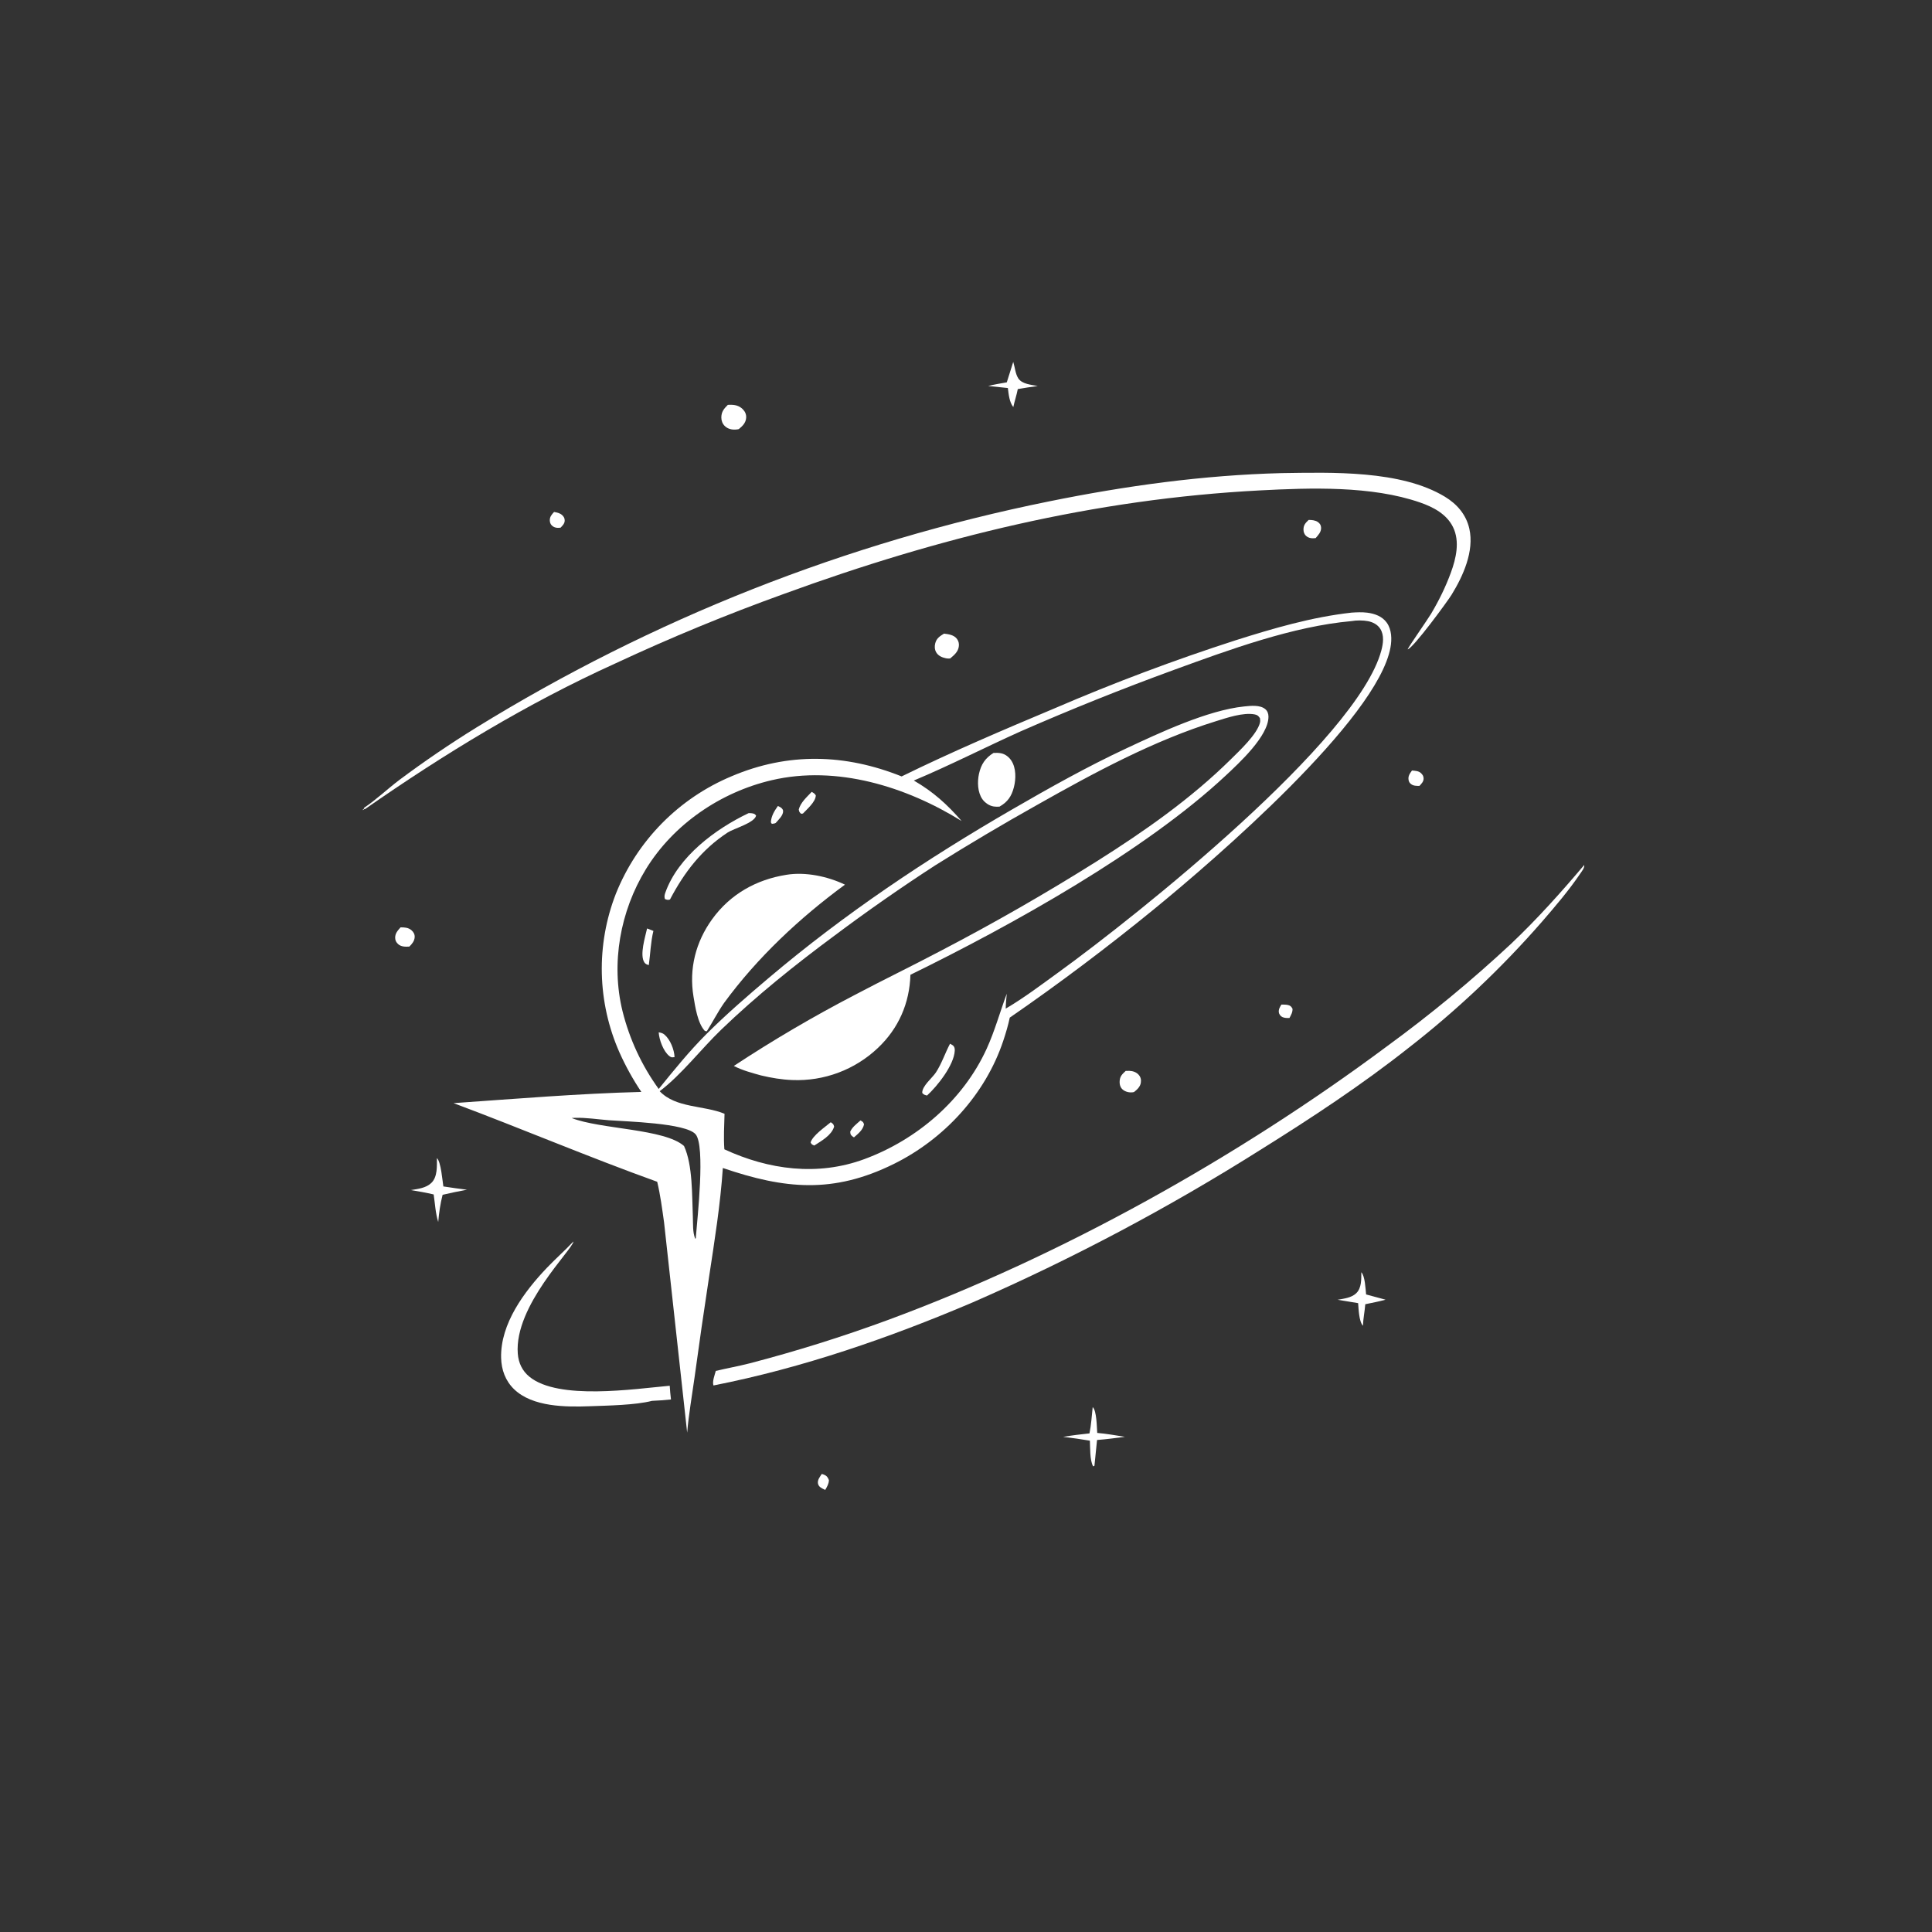 <?xml version="1.0" encoding="utf-8" ?>
<svg xmlns="http://www.w3.org/2000/svg" xmlns:xlink="http://www.w3.org/1999/xlink" width="128" height="128">
	<rect width="100%" height="100%" fill="#333333" stroke="none"/>
	<path fill="white" transform="scale(0.125 0.125)" d="M435.579 781.208C435.922 781.319 436.453 781.478 436.811 781.629C438.255 782.235 438.797 783.098 439.345 784.502C439.254 786.552 438.383 787.917 437.399 789.679C437.238 789.607 437.077 789.536 436.918 789.462C435.489 788.796 433.928 788.077 433.554 786.361C433.143 784.475 434.603 782.66 435.579 781.208Z"/>
	<path fill="white" transform="scale(0.125 0.125)" d="M679.168 532.45C680.291 532.449 681.651 532.424 682.739 532.698C684.027 533.022 684.442 533.568 685.065 534.666C685.135 536.583 684.307 537.891 683.444 539.558C682.23 539.588 680.99 539.597 679.841 539.134C678.82 538.724 677.963 537.645 677.813 536.561C677.598 535.004 678.385 533.709 679.168 532.45Z"/>
	<path fill="white" transform="scale(0.125 0.125)" d="M293.654 271.361C295.129 271.601 296.659 271.896 297.831 272.912C298.795 273.749 299.339 274.652 299.302 275.962C299.257 277.558 298.142 278.583 297.126 279.669C295.706 279.873 294.436 279.854 293.174 279.061C292.046 278.352 291.484 277.344 291.413 276.02C291.302 273.952 292.37 272.78 293.654 271.361Z"/>
	<path fill="white" transform="scale(0.125 0.125)" d="M748.379 408.387C749.964 408.508 751.945 408.599 753.165 409.782C754.06 410.651 754.541 411.416 754.538 412.696C754.535 414.309 753.364 415.425 752.353 416.526C750.798 416.536 749.188 416.588 747.888 415.576C747.178 415.023 746.767 414.42 746.601 413.551C746.183 411.354 747.186 410.077 748.379 408.387Z"/>
	<path fill="white" transform="scale(0.125 0.125)" d="M693.597 275.586C695.086 275.523 697.2 275.763 698.454 276.654C699.553 277.436 700.156 278.301 700.205 279.685C700.289 282.02 698.731 283.535 697.333 285.2C695.506 285.404 693.827 285.374 692.34 284.109C691.296 283.22 690.874 281.983 690.873 280.649C690.871 278.255 691.976 277.15 693.597 275.586Z"/>
	<path fill="white" transform="scale(0.125 0.125)" d="M212.3 491.52C214.405 491.493 216.445 491.618 218.113 493.062C219.222 494.022 219.884 495.256 219.784 496.747C219.644 498.845 218.381 500.29 216.97 501.705C214.981 501.84 212.639 501.856 211.046 500.424C210.02 499.501 209.465 498.478 209.445 497.074C209.411 494.661 210.808 493.212 212.3 491.52Z"/>
	<path fill="white" transform="scale(0.125 0.125)" d="M596.637 567.607C597.267 567.58 597.899 567.555 598.53 567.571C600.399 567.619 602.33 568.257 603.574 569.719C604.635 570.965 604.906 572.309 604.657 573.898C604.32 576.049 602.645 577.562 601.029 578.823C600.355 578.937 600.259 578.974 599.498 578.992C597.753 579.032 595.684 578.341 594.547 576.973C593.602 575.836 593.349 574.443 593.436 573.013C593.595 570.389 594.816 569.323 596.637 567.607Z"/>
	<path fill="white" transform="scale(0.125 0.125)" d="M537.033 191.811C537.927 194.567 538.129 198.052 539.686 200.495C541.696 203.651 546.675 203.903 550.011 204.601Q544.712 205.289 539.45 206.22C538.826 209.425 537.756 212.559 537.069 215.767C534.915 213.012 534.634 209.018 534.186 205.659L523.764 204.578C526.996 203.75 530.336 203.243 533.619 202.647C534.795 199.048 535.875 195.416 537.033 191.811Z"/>
	<path fill="white" transform="scale(0.125 0.125)" d="M721.525 674.317C723.523 676.376 723.741 683.177 724.065 686.084L734.373 688.862C730.846 689.85 727.213 690.517 723.628 691.269C723.322 695.097 722.535 698.816 722.388 702.677C720.262 700.42 720.096 693.778 719.834 690.689Q714.39 689.843 708.961 688.904C712.29 688.293 716.283 687.888 718.819 685.446C721.723 682.649 721.517 678.052 721.525 674.317Z"/>
	<path fill="white" transform="scale(0.125 0.125)" d="M500.349 335.835C502.716 336.109 505.608 336.513 507.159 338.578C508.051 339.766 508.364 340.971 508.216 342.429C507.909 345.433 505.759 347.178 503.597 349.008C502.848 349.058 502.158 349.066 501.417 348.915C499.362 348.497 497.278 347.626 496.193 345.72C495.37 344.275 495.281 342.559 495.693 340.972C496.391 338.29 498.095 337.231 500.349 335.835Z"/>
	<path fill="white" transform="scale(0.125 0.125)" d="M385.768 214.585C386.006 214.574 386.245 214.56 386.483 214.552C389.287 214.457 391.695 214.868 393.745 216.955C394.946 218.178 395.593 219.692 395.485 221.417C395.317 224.108 393.549 225.821 391.589 227.43C390.957 227.568 390.976 227.58 390.226 227.651C387.994 227.865 385.812 227.401 384.163 225.81C382.935 224.625 382.317 222.993 382.321 221.296C382.328 218.257 383.7 216.625 385.768 214.585Z"/>
	<path fill="white" transform="scale(0.125 0.125)" d="M579.149 745.806C581.303 747.706 581.305 756.46 581.554 759.48C586.469 759.885 591.358 760.779 596.228 761.543C591.307 762.205 586.409 762.828 581.458 763.226Q580.828 770.056 580.08 776.873L579.38 777.204C577.56 773.848 577.865 767.354 577.661 763.584C572.944 762.773 568.236 762.136 563.486 761.568C568.138 760.785 572.755 760.203 577.447 759.725C578.386 755.215 578.638 750.394 579.149 745.806Z"/>
	<path fill="white" transform="scale(0.125 0.125)" d="M231.568 613.824C233.747 615.768 234.487 625.857 234.992 628.837Q241.236 629.809 247.508 630.576Q241.017 631.771 234.59 633.27C233.373 637.954 232.672 642.86 232.27 647.68C230.786 642.909 230.591 637.993 229.85 633.081C225.828 632.141 221.812 631.417 217.733 630.765C221.477 630.167 225.799 629.715 228.641 626.953C231.956 623.732 231.557 618.085 231.568 613.824Z"/>
	<path fill="white" transform="scale(0.125 0.125)" d="M303.943 657.995C303.592 662.233 272.482 692.011 274.438 717.447C274.815 722.347 276.776 726.576 280.618 729.71C296.015 742.272 336.005 736.179 354.965 734.473C355.107 736.911 355.346 739.318 355.628 741.742Q350.613 742.279 345.573 742.484C336.855 744.755 321.867 744.988 312.621 745.331C299.958 745.801 282.259 745.781 272.468 736.308C267.878 731.867 265.764 726.032 265.604 719.721C265.145 701.568 277.953 684.478 289.838 672C294.41 667.199 299.412 662.831 303.943 657.995Z"/>
	<path fill="white" transform="scale(0.125 0.125)" d="M839.66 458.471C839.943 459.929 838.448 461.722 837.657 462.894C831.531 471.962 824.216 480.523 817.06 488.786Q809.098 497.903 800.71 506.629Q792.322 515.355 783.527 523.671Q774.732 531.986 765.549 539.872Q756.367 547.758 746.818 555.196C721.801 575.005 694.944 592.659 667.889 609.537Q649.651 621.043 630.993 631.854Q612.334 642.666 593.281 652.766Q574.229 662.867 554.809 672.242Q535.39 681.618 515.631 690.255C471.332 709.126 425.441 725.014 378.152 734.326C377.429 732.186 378.818 728.744 379.388 726.619C385.334 725.182 391.361 724.126 397.297 722.605Q434.385 712.943 470.357 699.717C562.723 665.642 656.254 613.276 735.196 554.504Q752.433 541.921 768.885 528.328Q785.338 514.736 800.948 500.183C814.806 487.042 827.338 473.033 839.66 458.471Z"/>
	<path fill="white" transform="scale(0.125 0.125)" d="M679.218 250.759C705.78 250.388 742.414 249.112 765.795 263.254C772.237 267.151 777.099 272.738 778.78 280.234C781.451 292.142 775.467 305.316 769.376 315.221C767.265 318.654 749.127 343.457 746.073 344.186C746.373 343.07 756.696 328.34 758.474 325.352C762.64 318.355 766.166 311.194 768.974 303.552C771.752 295.993 773.866 286.958 770.121 279.351C766.72 272.44 759.648 268.755 752.684 266.335C726.994 257.408 694.569 258.525 667.766 259.925C580.017 264.51 497.728 284.761 415.403 314.813Q370.01 331.166 326.286 351.566C279.614 372.687 235.366 399.631 193.407 428.883L192.711 428.716C192.461 428.871 192.357 429.187 192.186 429.425L193.001 428.955L192.923 428.196C199.422 423.841 205.49 418.045 211.782 413.296Q231.464 398.616 252.343 385.696Q261.074 380.308 269.922 375.114Q278.769 369.921 287.729 364.924Q296.69 359.927 305.758 355.129Q314.827 350.331 323.999 345.735Q333.171 341.139 342.443 336.746Q351.715 332.354 361.081 328.167Q370.447 323.981 379.904 320.002Q389.361 316.024 398.903 312.255Q408.445 308.487 418.068 304.93Q427.691 301.373 437.391 298.03Q447.09 294.686 456.861 291.558Q466.632 288.43 476.47 285.518Q486.307 282.607 496.207 279.913Q506.107 277.22 516.063 274.746Q526.02 272.272 536.029 270.018Q546.038 267.765 556.094 265.733C596.781 257.48 637.68 251.831 679.218 250.759Z"/>
	<path fill="white" transform="scale(0.125 0.125)" d="M716.357 324.703C719.158 324.527 721.931 324.379 724.727 324.737C728.639 325.237 732.616 326.688 734.995 330C737.683 333.741 737.771 338.843 736.974 343.202C729.998 381.35 643.695 455.703 611.906 481.681C587.482 501.64 561.148 521.493 535.195 539.363C534.317 543.536 533.077 547.672 531.726 551.717C522.27 580.03 500.429 603.72 473.777 616.898C441.531 632.841 415.904 630.238 383.119 619.063C381.83 638.348 378.744 657.536 375.846 676.631Q371.759 703.408 368.099 730.247C366.752 739.914 365.041 749.611 364.209 759.335L351.968 647.885C350.958 640.685 350.018 633.444 348.333 626.367C312.065 613.326 276.504 598.188 240.397 584.687C273.617 582.375 306.602 579.61 339.924 578.741Q333.22 568.751 328.311 557.768Q327.765 556.535 327.25 555.288Q326.735 554.042 326.251 552.783Q325.767 551.525 325.314 550.255Q324.861 548.984 324.439 547.703Q324.018 546.423 323.628 545.132Q323.238 543.841 322.88 542.541Q322.522 541.241 322.196 539.932Q321.87 538.623 321.576 537.307Q321.283 535.991 321.022 534.668Q320.761 533.345 320.532 532.016Q320.304 530.687 320.108 529.353Q319.912 528.018 319.75 526.68Q319.587 525.341 319.457 523.999Q319.328 522.656 319.231 521.311Q319.134 519.966 319.071 518.619Q319.007 517.272 318.977 515.924Q318.947 514.576 318.95 513.227Q318.953 511.879 318.989 510.531Q319.025 509.183 319.094 507.836Q319.164 506.489 319.266 505.144Q319.368 503.8 319.504 502.458Q319.64 501.116 319.808 499.778Q319.977 498.44 320.178 497.107Q320.38 495.774 320.614 494.446Q320.848 493.117 321.115 491.796Q321.382 490.474 321.681 489.159Q321.98 487.844 322.312 486.537Q322.643 485.23 323.007 483.931Q323.371 482.632 323.766 481.343Q324.162 480.054 324.589 478.775Q325.016 477.496 325.475 476.228Q325.933 474.96 326.423 473.703Q326.944 472.401 327.497 471.112Q328.05 469.823 328.635 468.548Q329.22 467.273 329.836 466.013Q330.453 464.753 331.1 463.509Q331.748 462.264 332.426 461.036Q333.104 459.809 333.813 458.598Q334.521 457.387 335.259 456.195Q335.998 455.002 336.766 453.828Q337.533 452.654 338.33 451.5Q339.127 450.345 339.952 449.211Q340.777 448.077 341.63 446.963Q342.483 445.85 343.363 444.758Q344.244 443.666 345.151 442.596Q346.058 441.526 346.992 440.48Q347.925 439.433 348.885 438.409Q349.844 437.386 350.828 436.387Q351.813 435.388 352.821 434.413Q353.83 433.439 354.863 432.49Q355.896 431.54 356.952 430.617Q358.008 429.694 359.087 428.797Q360.165 427.901 361.266 427.031Q362.367 426.162 363.488 425.32Q364.61 424.478 365.753 423.664Q366.895 422.85 368.057 422.065Q369.22 421.279 370.401 420.523Q371.582 419.767 372.782 419.041Q373.982 418.314 375.2 417.618Q376.417 416.921 377.652 416.255Q378.886 415.589 380.137 414.954Q381.387 414.319 382.653 413.715Q383.919 413.111 385.2 412.539Q386.481 411.966 387.775 411.426C417.735 398.682 447.993 399.532 477.88 411.519C504.449 398.485 531.795 386.829 559.077 375.377Q606.06 355.142 654.737 339.415C674.957 333.016 695.216 327.065 716.357 324.703ZM716.322 329.198C685.286 331.954 651.397 344.415 622.203 355.058Q580.977 370.104 540.78 387.715C521.921 396.199 503.403 405.703 484.347 413.696C494.576 419.62 501.976 426.294 509.688 435.161C480.251 416.898 443.458 405.461 409.014 413.522C381.907 419.866 356.933 436.846 342.303 460.74C328.742 482.888 323.72 510.493 329.927 535.85Q330.616 538.632 331.438 541.377Q332.261 544.123 333.214 546.826Q334.166 549.529 335.248 552.182Q336.329 554.837 337.537 557.436Q338.745 560.035 340.076 562.573Q341.407 565.111 342.858 567.582Q344.309 570.054 345.877 572.452Q347.446 574.851 349.127 577.172C357.225 567.181 365.375 557.093 374.491 547.999C384.92 537.596 396.226 527.817 407.465 518.307C447.659 484.299 490.976 455.325 536.499 428.988C556.328 417.515 576.166 406.385 596.938 396.67C614.591 388.413 640.043 376.442 659.425 374.434C662.838 374.081 667.898 373.493 670.688 375.91C671.85 376.917 672.311 378.358 672.313 379.851C672.329 390.08 656.846 404.341 649.731 410.996C606.831 451.124 536.135 490.45 482.544 516.655C482.091 531.729 476.28 545.081 465.257 555.485Q464.13 556.551 462.951 557.559Q461.773 558.568 460.545 559.516Q459.318 560.465 458.045 561.351Q456.772 562.237 455.456 563.058Q454.14 563.88 452.785 564.634Q451.43 565.389 450.039 566.075Q448.648 566.762 447.224 567.378Q445.801 567.994 444.348 568.538Q442.896 569.082 441.418 569.554Q439.94 570.025 438.44 570.422Q436.941 570.819 435.423 571.14Q433.906 571.462 432.374 571.708Q430.843 571.953 429.301 572.122Q427.759 572.291 426.21 572.383Q424.662 572.475 423.111 572.489Q421.56 572.504 420.01 572.441C414.37 572.243 408.863 571.304 403.382 570.005C398.549 568.668 393.41 567.294 388.944 564.978Q420.05 544.483 453.105 527.308C467.953 519.456 483.079 512.139 497.936 504.309Q540.708 482.052 581.524 456.383C606.51 440.622 631.288 423.278 652.355 402.456C656.998 397.867 666.25 389.239 667.81 383.037C668.019 382.206 667.924 381.498 667.805 380.663C666.987 379.446 666.5 378.932 664.954 378.639C658.927 377.496 650.265 380.454 644.511 382.241C611.383 392.53 579.858 409.594 549.773 426.578Q522.33 441.947 495.681 458.654Q468.401 476.343 442.381 495.838C421.583 511.215 400.909 527.797 382.263 545.738C371.705 555.897 361.086 569.738 349.645 578.361C358.231 587.398 373.042 585.774 384.02 590.322C383.856 596.578 383.467 602.91 383.926 609.157C407.392 620.034 433.376 623.494 458.1 614.37C485.952 604.093 510.438 583.184 522.909 555.962C527.221 546.55 529.98 536.409 533.602 526.705C533.364 529.333 533.085 531.957 533.042 534.598C542.777 528.885 551.944 521.928 561.083 515.306C602.635 485.205 719.382 392.227 732.114 344.849C733.115 341.123 733.755 336.746 731.586 333.296C730.165 331.035 727.655 329.734 725.091 329.236C722.473 328.728 718.97 328.721 716.322 329.198ZM302.978 592.578C318.264 598.572 352.266 598.23 362.548 607.406C367.212 617.543 366.741 633.729 367.228 644.891C367.389 648.582 367.037 653.187 368.515 656.614C368.953 656.048 368.836 656.376 368.827 655.62C369.59 645.91 373.933 607.387 368.696 601.213C363.576 595.179 331.643 594.436 322.755 593.751C316.783 593.29 310.727 592.294 304.73 592.477C304.145 592.495 303.561 592.533 302.978 592.578Z"/>
	<path fill="white" transform="scale(0.125 0.125)" d="M456.089 593.841C457.346 594.635 457.525 594.575 457.953 595.971C457.253 599.078 454.879 600.804 452.614 602.838C452.343 602.656 452.056 602.496 451.802 602.292C450.726 601.429 450.759 601.107 450.636 599.815C451.702 597.348 454.125 595.615 456.089 593.841Z"/>
	<path fill="white" transform="scale(0.125 0.125)" d="M412.295 427.196C412.785 427.446 413.69 427.819 414.12 428.211C414.649 428.693 415.044 429.181 415.065 429.907C415.132 432.228 412.554 434.547 411.127 436.198C410.492 436.547 409.79 436.552 409.079 436.652L408.575 435.853C408.755 432.531 410.421 429.838 412.295 427.196Z"/>
	<path fill="white" transform="scale(0.125 0.125)" d="M430.214 419.71C431.205 420.269 431.823 420.576 432.394 421.583C432.273 425.051 427.869 428.735 425.572 431.195L424.604 431.313C423.64 430.415 423.619 430.338 423.356 429.043C424.341 425.302 427.647 422.448 430.214 419.71Z"/>
	<path fill="white" transform="scale(0.125 0.125)" d="M349.121 547.149C350.304 547.37 351.232 547.546 352.184 548.363C355.282 551.023 357.337 556.257 357.532 560.275C356.154 560.438 355.873 560.605 354.727 559.699C351.578 557.212 349.361 551.058 349.121 547.149Z"/>
	<path fill="white" transform="scale(0.125 0.125)" d="M440.322 594.804C441.568 595.71 441.738 595.669 442.105 597.139C440.758 601.743 435.397 604.681 431.596 607.151C430.366 606.624 430.247 606.675 429.631 605.509C430.829 601.704 437.27 597.402 440.322 594.804Z"/>
	<path fill="white" transform="scale(0.125 0.125)" d="M342.967 492.098L346.322 493.408C344.884 499.202 344.71 505.573 343.883 511.506C342.956 511.272 342.164 511.004 341.586 510.178C338.869 506.295 341.999 496.534 342.967 492.098Z"/>
	<path fill="white" transform="scale(0.125 0.125)" d="M503.528 553.202C503.92 553.41 504.699 553.8 505.029 554.067C505.931 554.797 506.096 555.794 506.04 556.891C505.651 564.541 496.817 575.665 491.348 580.651C490.164 580.36 489.606 580.236 488.807 579.287C488.65 575.621 494.075 571.414 496.05 568.415C499.099 563.785 500.931 558.128 503.528 553.202Z"/>
	<path fill="white" transform="scale(0.125 0.125)" d="M396.79 430.973C397.286 430.977 397.979 430.968 398.454 431.047C399.667 431.248 400.041 431.331 400.757 432.302C399.796 436.214 388.915 439.126 385.689 441.241C371.957 450.241 362.662 462.348 355.107 476.749C354.031 477.134 353.358 476.917 352.397 476.477C352.019 475.142 352.216 474.321 352.682 473.012C359.456 453.993 379.318 439.28 396.79 430.973Z"/>
	<path fill="white" transform="scale(0.125 0.125)" d="M526.57 399.073C527.908 398.981 529.371 398.995 530.689 399.277C532.912 399.751 534.807 401.28 536.037 403.151C538.622 407.083 538.516 412.891 537.38 417.28C536.141 422.066 534.036 425.105 529.758 427.531Q528.242 427.665 526.733 427.461C524.403 427.138 522.049 425.511 520.702 423.608C518.098 419.93 517.957 414.339 518.895 410.096C520.006 405.068 522.246 401.775 526.57 399.073Z"/>
	<path fill="white" transform="scale(0.125 0.125)" d="M416.86 463.653C426.931 461.992 438.76 464.523 447.845 468.886C423.921 486.439 401.349 507.557 383.786 531.557C380.402 536.406 377.778 541.631 374.615 546.609L373.572 546.413C369.743 542.271 368.472 533.656 367.569 528.21C365.118 513.438 368.735 499.262 377.474 487.169C387.05 473.918 400.872 466.175 416.86 463.653Z"/>
</svg>
